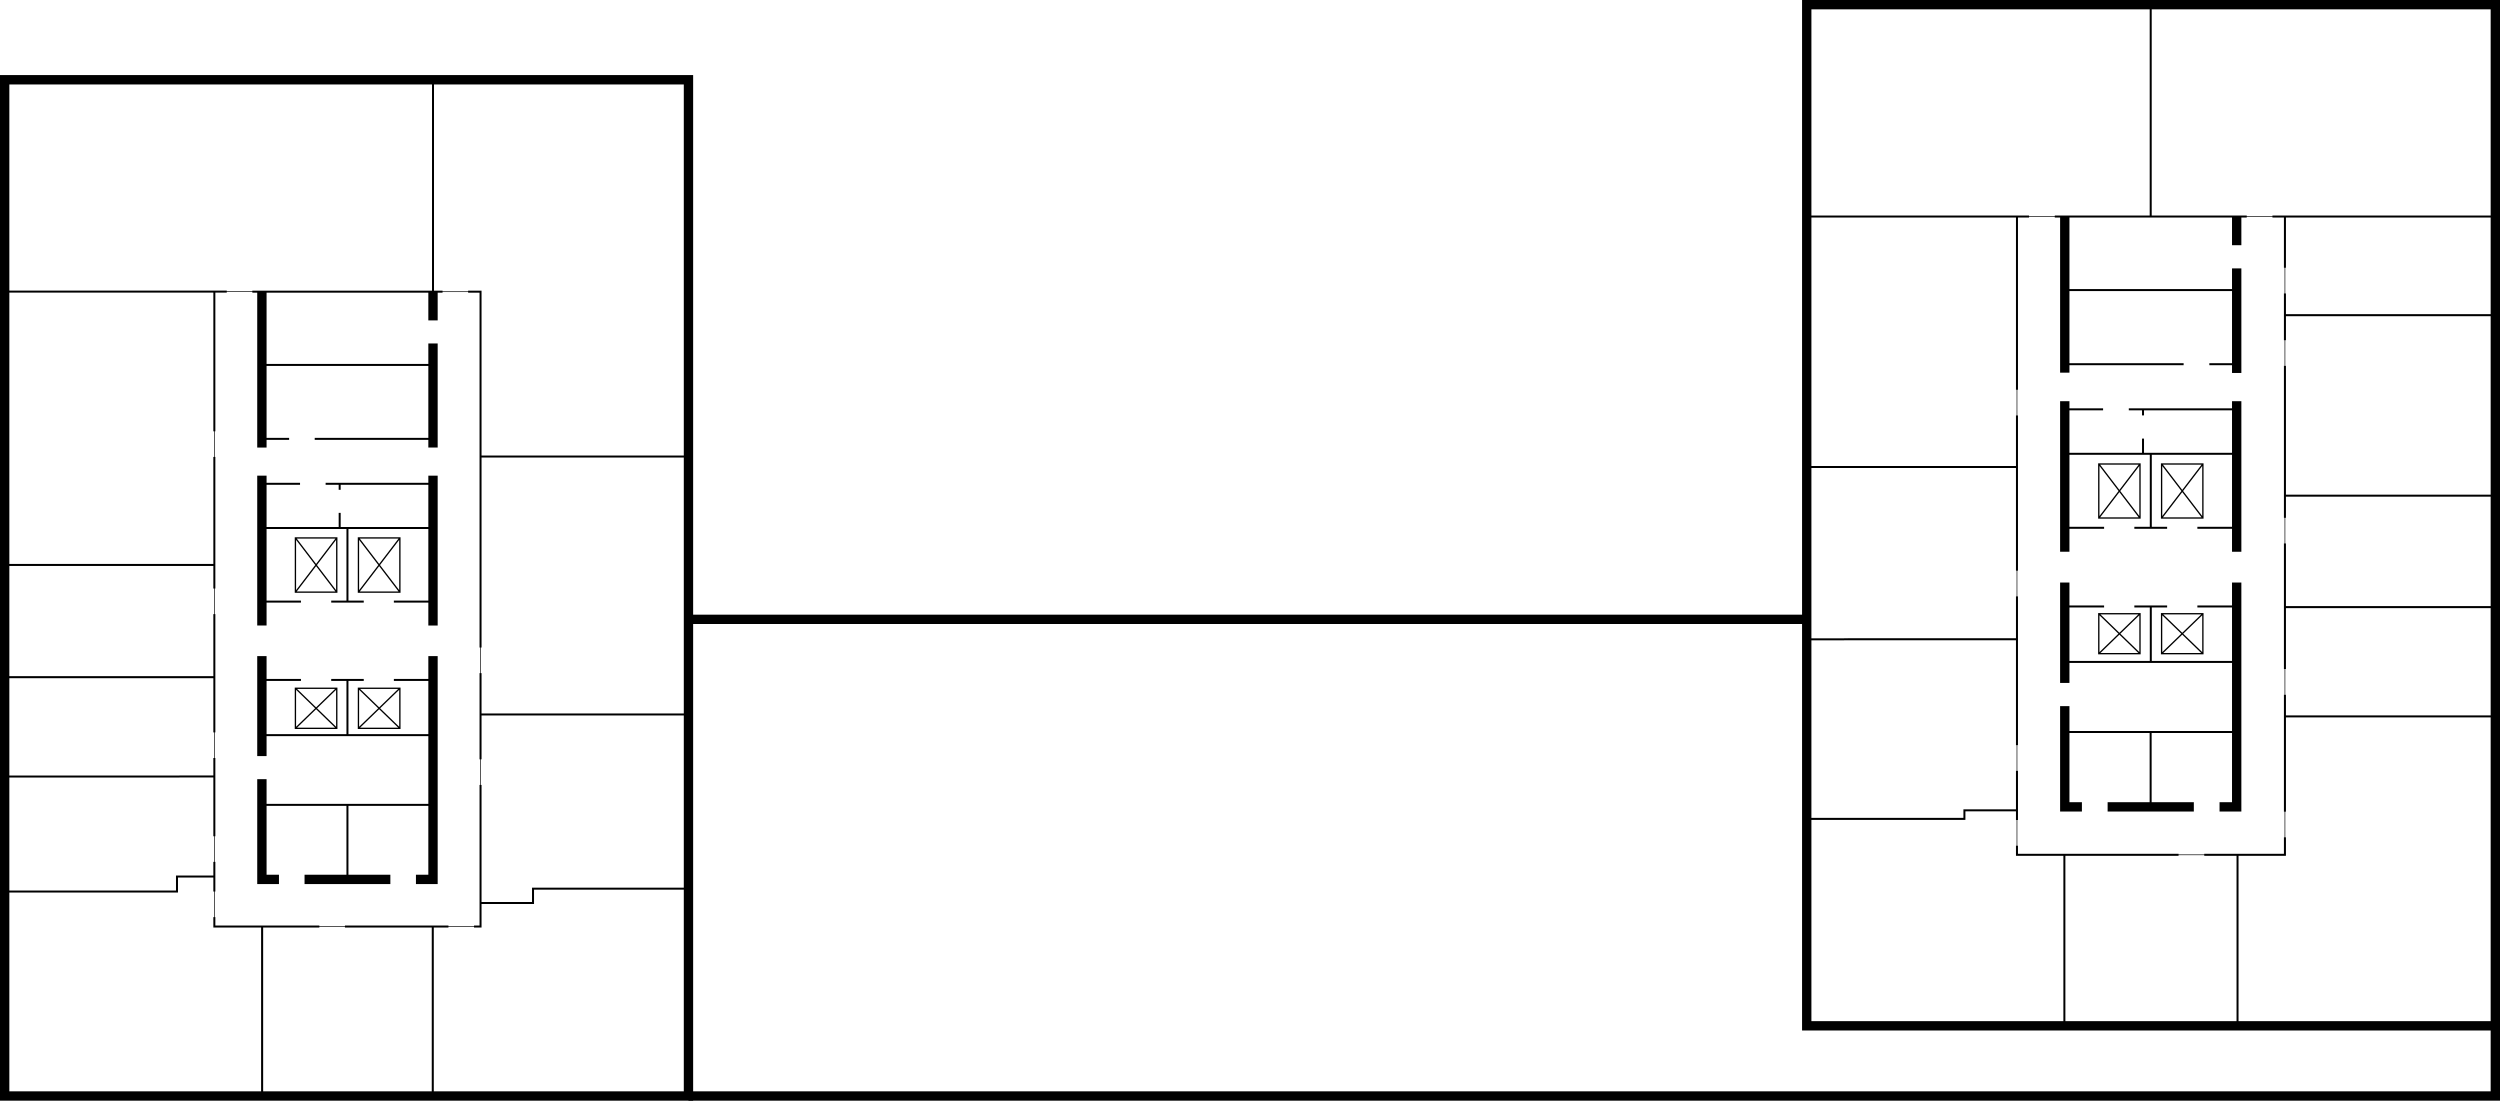 <svg xmlns="http://www.w3.org/2000/svg" viewBox="0 0 3747.125 1649.722"><defs><style>.cls-21,.cls-22,.cls-23,.flat-outline-mini{fill:none;stroke:#000;stroke-miterlimit:10}.cls-23{stroke-width:2px}.cls-22{stroke-width:3px}.cls-21{stroke-width:14px}</style></defs><g id="f3"><path class="cls-23" d="M442.787 1031.584h61.969v60.08h-61.969zM442.787 1031.584l61.969 60.08M504.756 1031.584l-61.969 60.08M537.253 1031.584h62.09v60.08h-62.09zM537.253 1031.584l62.09 60.08M599.343 1031.584l-62.09 60.08M442.787 806.286h61.969v81.237h-61.969zM442.787 806.286l61.969 81.237M504.756 806.286l-61.969 81.237M537.253 806.286h62.09v81.237h-62.09zM537.253 806.286l62.09 81.237M599.343 806.286l-62.09 81.237M3145.784 919.91h61.75v59.847h-61.75zM3145.784 919.91l61.749 59.846M3207.533 919.91l-61.749 59.846M3239.915 919.91h61.87v59.847h-61.87zM3239.915 919.91l61.87 59.846M3301.785 919.91l-61.87 59.846M3145.784 695.486h61.75v80.921h-61.75zM3145.784 695.486l61.749 80.922M3207.533 695.486l-61.749 80.922M3239.915 695.486h61.87v80.921h-61.87zM3239.915 695.486l61.87 80.922M3301.785 695.486l-61.87 80.922"/><path class="cls-22" d="M649.009 119.555v317.648M339.869 437.041L7 437.049M7 846.716h314.274M7 1015.005h314.274M7 1163.942l314.274-.106M321.274 646.525V437.049M321.274 882.124V684.829M321.274 1097.725V920.48M321.274 1253.407v-117.326M321.274 1336.325v-44.561M7 1336.325h258.277v-22.541h55.999M392.924 1388.764v253.958M648.633 1388.764v253.958M378.225 437.203h285.074M701.655 437.203h18.615v533.335M1031.909 684.245H720.27M1031.909 1070.838H720.27M1031.909 1331.988H798.924v21.447h-78.668M720.27 1008.895v129.255"/><path class="cls-22" d="M720.27 1176.507v212.257h-9.778M517.018 1388.764h155.118M478.661 1388.764H321.274v-14.086M392.674 546.939h256.335M471.704 657.747h177.305M433.348 657.747h-40.801M488.062 725.102h160.947M449.705 725.102h-57.158M392.674 791.437h256.335M451.1 901.742h-58.426M496.444 901.742h48.777M590.347 901.742h58.662M520.778 791.437v110.305M509.12 734.09v-8.988M509.121 791.437v-22.75M451.1 1019.133h-58.553M496.444 1019.132h48.777M590.347 1019.133h58.662M392.547 1101.861h256.462M392.547 1206.411h256.462M520.76 1318.087v-111.554M520.778 1019.132v82.729M3223.569 7v317.633M3041.267 324.565h-333.245M2708.022 699.938h315.108M2708.022 958.232l315.109-.106M3023.131 584.134V324.565M3023.13 855.362v-232.69M3023.131 1116.871l-.001-222.971M3023.131 1229.087l-.001-73.678M2708.022 1227.377h236.332v-12.837h78.777M3094.195 1281.227v256.323M3353.731 1281.227v256.323M3079.806 324.565h287.716M3424.763 548.429V776.07M3424.763 439.878v70.012M3406.06 324.565h18.703v76.775M3740.125 742.944h-315.362M3740.125 910.011h-315.362M3740.125 1073.8h-315.362M3424.763 814.609v188.158M3424.763 1216.521v-175.139M3303.857 1281.228h120.906v-26.169M3265.319 1281.227h-242.188l-.001-13.602M3094.783 434.728h257.68M3311.47 545.899h40.993M3272.932 545.899h-178.149M3190.751 613.53h161.712M3152.212 613.53h-57.429M3094.783 680.217h257.68M3153.723 791.11h-58.94M3199.062 791.109l49.119.001M3293.521 791.11h58.942M3223.724 680.217V791.11M3212.052 622.598v-9.068M3212.052 680.217v-22.859M3153.725 908.991h-58.942M3199.062 908.991h49.136M3293.521 908.992h58.942M3094.783 992.115h257.68M3094.783 1097.151h257.68M3223.48 1209.367v-112.216M3223.724 908.991v83.124M3423.291 324.565h316.834M3424.763 472.452h315.362"/><path class="cls-21" d="M7 119.555h1024.909v1523.167H7zM649.009 514.824v155.997M649.009 437.203v43.025M649.009 712.938v224.593"/><path class="cls-21" d="M623.439 1318.088h25.57V983.407M418.118 1318.087l-25.571-.001v-150.229M585.082 1318.088l-128.608-.001M392.547 1133.261V983.407M392.547 937.531V712.938M392.547 670.821V437.203M2708.022 7h1032.104v1530.55H2708.022zM3352.463 402.291v156.737M3352.463 324.565v42.966M3352.463 601.345v225.659"/><path class="cls-21" d="M3326.77 1209.367h25.693V873.098M3120.475 1209.366l-25.692-.001v-150.942M3288.231 1209.367l-129.218-.002M3094.783 1023.663V873.098M3094.783 826.977V601.345M3094.783 558.575v-234.01M1031.909 928.31h1675.794M1031.909 1642.722h2708.216V1537.55"/></g><path class="flat-outline-mini" d="M7 119.555v317.494l642.009.154V119.555H7z" id="_196" data-name="196"/><path class="flat-outline-mini" d="M7 437.049h314.274v409.667H7z" id="_195" data-name="195"/><path class="flat-outline-mini" d="M7 846.716h314.274v168.289H7z" id="_194" data-name="194"/><path class="flat-outline-mini" d="M321.274 1015.005H7v148.937l314.274-.106v-148.831z" id="_193" data-name="193"/><path class="flat-outline-mini" d="M321.274 1163.836L7 1163.942v172.383h258.277v-22.541h55.999l-.002-149.948z" id="_192" data-name="192"/><path class="flat-outline-mini" d="M321.276 1313.784h-55.999v22.541H7v306.397h385.924v-253.958h-71.65l.002-74.98z" id="_191" data-name="191"/><path class="flat-outline-mini" d="M392.924 1388.764h255.709v253.958H392.924z" id="_190" data-name="190"/><path class="flat-outline-mini" d="M720.27 1388.764h-71.637v253.958h383.276v-310.734H798.924v21.447h-78.668l.014 35.329z" id="_189" data-name="189"/><path class="flat-outline-mini" d="M720.256 1353.435h78.668v-21.447h232.985v-261.15H720.27l-.014 282.597z" id="_188" data-name="188"/><path class="flat-outline-mini" d="M720.27 684.245h311.639v386.593H720.27z" id="_187" data-name="187"/><path class="flat-outline-mini" d="M649.009 119.555v317.648h71.261v247.042h311.639v-564.69h-382.9z" id="_186" data-name="186"/><path class="flat-outline-mini" d="M2708.022 7v317.565l515.547.068V7h-515.547z" id="_12" data-name="12"/><path class="flat-outline-mini" d="M2708.022 324.565h315.109v375.373h-315.109z" id="_11" data-name="11"/><path class="flat-outline-mini" d="M2708.022 699.938v258.294l315.109-.106-.001-258.188h-315.108z" id="_10" data-name="10"/><path class="flat-outline-mini" d="M2708.022 958.232v269.145h236.332v-12.837h78.777V958.126l-315.109.106z" id="_9" data-name="9"/><path class="flat-outline-mini" d="M2708.022 1227.377v310.173h386.173v-256.323h-71.064v-66.687h-78.777v12.837h-236.332z" id="_8" data-name="8"/><path class="flat-outline-mini" d="M3094.195 1281.227h259.536v256.323h-259.536z" id="_7" data-name="7"/><path class="flat-outline-mini" d="M3353.731 1281.227v256.323h386.394V1073.8h-315.362v207.428l-71.032-.001z" id="_6" data-name="6"/><path class="flat-outline-mini" d="M3424.763 910.011h315.362v163.788h-315.362z" id="_5" data-name="5"/><path class="flat-outline-mini" d="M3424.763 742.944h315.362v167.067h-315.362z" id="_4" data-name="4"/><path class="flat-outline-mini" d="M3424.763 472.452h315.362v270.492h-315.362z" id="_3" data-name="3"/><path class="flat-outline-mini" d="M3424.763 472.452h315.362V324.565l-315.362.068v147.819z" id="_2" data-name="2"/><path class="flat-outline-mini" d="M3223.569 7v317.633l516.556-.068V7h-516.556z" id="_1" data-name="1"/></svg>
